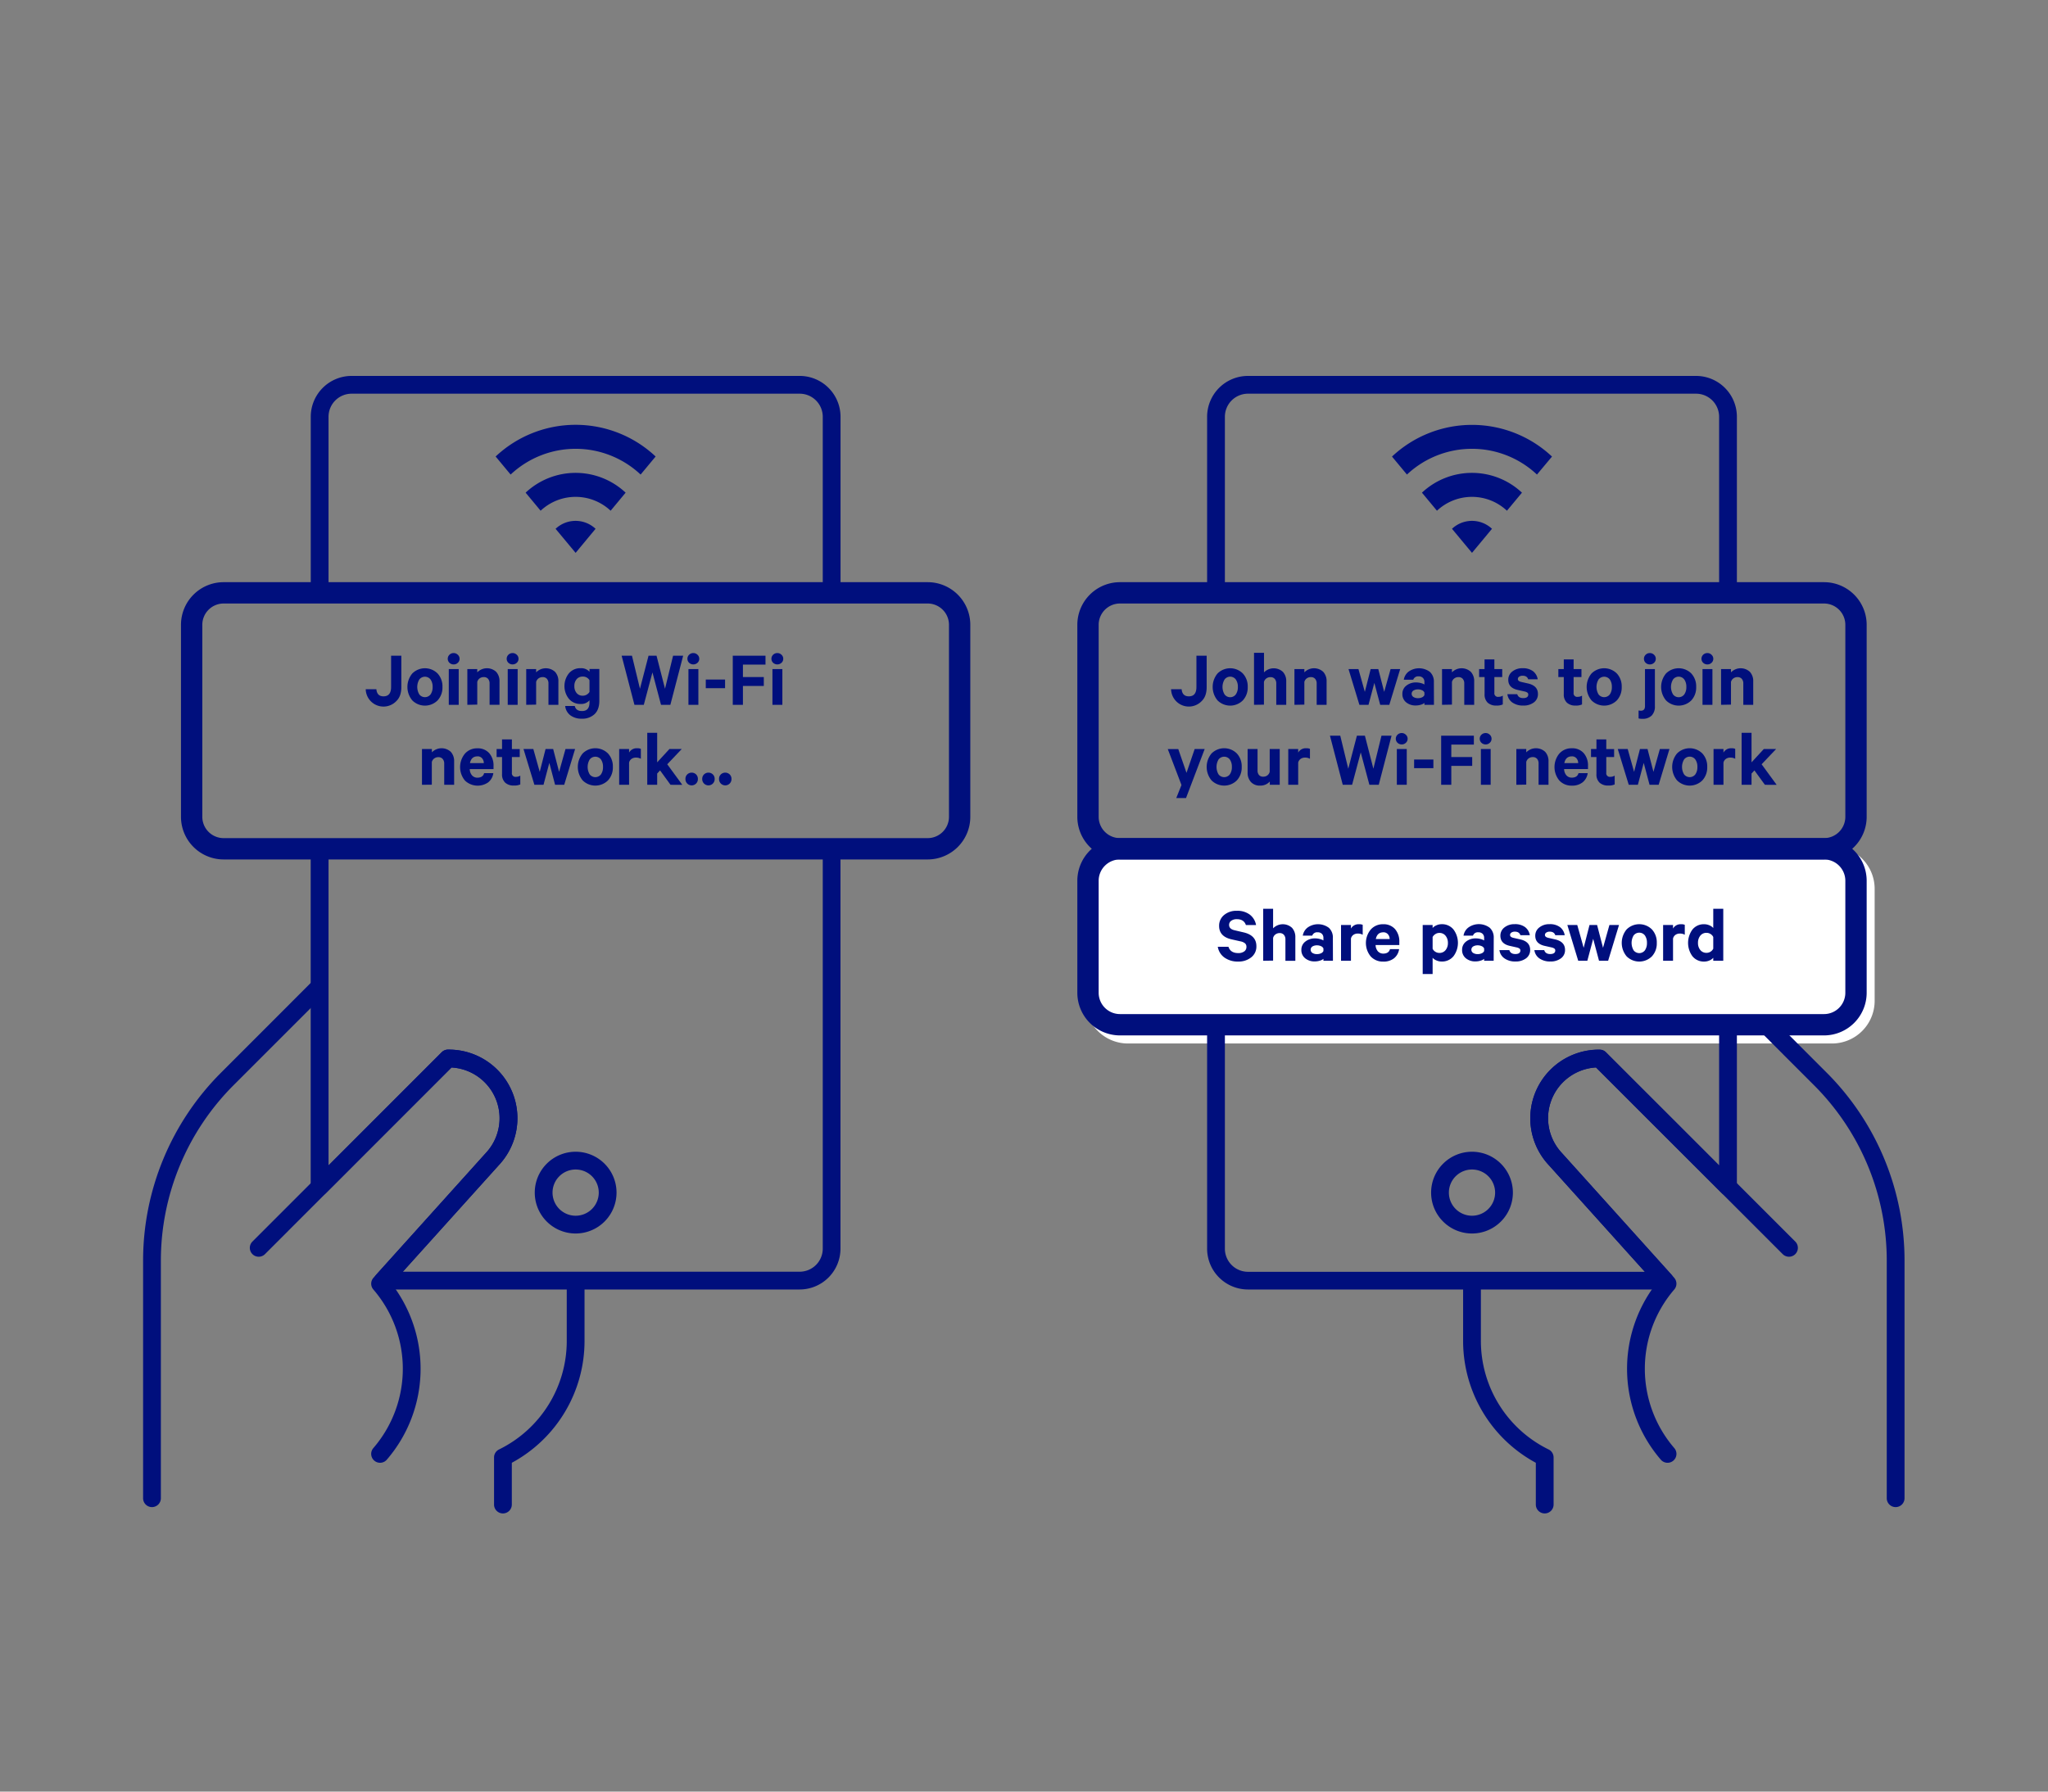 <svg id="OUTLINES" xmlns="http://www.w3.org/2000/svg" viewBox="0 0 1152 1008"><rect x="0" y="0" width="1152" height="1008" fill="#808080" stroke="none"/><defs><style>.cls-1{fill:#fff;}.cls-2{fill:#000f7d;}</style></defs><title>proximity-sharing</title><rect class="cls-1" x="616.49" y="482.1" width="432" height="99" rx="18" ry="18"/><path class="cls-1" d="M1030.49,587.1h-396a24,24,0,0,1-24-24v-63a24,24,0,0,1,24-24h396a24,24,0,0,1,24,24v63A24,24,0,0,1,1030.49,587.1Zm-396-99a12,12,0,0,0-12,12v63a12,12,0,0,0,12,12h396a12,12,0,0,0,12-12v-63a12,12,0,0,0-12-12Z"/><path class="cls-2" d="M1066.3,847.94a5,5,0,0,1-5-5V709.7a139.56,139.56,0,0,0-41.16-99.36l-30.25-30.26A5,5,0,0,1,997,573l30.25,30.26A149.5,149.5,0,0,1,1071.3,709.7V842.94A5,5,0,0,1,1066.3,847.94Z"/><path class="cls-2" d="M868.9,851.5a5,5,0,0,1-5-5V823A77.9,77.9,0,0,1,823,754.19V723.58a5,5,0,0,1,10,0v30.61a68,68,0,0,0,38.12,61.33A5,5,0,0,1,873.9,820v26.5A5,5,0,0,1,868.9,851.5Z"/><path class="cls-2" d="M828,694a23,23,0,1,1,23-23A23,23,0,0,1,828,694Zm0-36a13,13,0,1,0,13,13A13,13,0,0,0,828,658Z"/><path class="cls-2" d="M938,823a5,5,0,0,1-3.79-1.74,78.35,78.35,0,0,1-2.79-98.85l-60.29-67a38.59,38.59,0,0,1,28.26-64.88h.48a5,5,0,0,1,3.46,1.46L1009.9,698.6a5,5,0,0,1-7.07,7.07L897.77,600.6a28.59,28.59,0,0,0-19.28,48.07l63.22,70.22a5,5,0,0,1,.07,6.61,68.37,68.37,0,0,0,0,89.22A5,5,0,0,1,938,823Z"/><path class="cls-2" d="M972,338.55H684a5,5,0,0,1-5-5V234.5a23,23,0,0,1,23-23H954a23,23,0,0,1,23,23v99.05A5,5,0,0,1,972,338.55Zm-283-10H967V234.5a13,13,0,0,0-13-13H702a13,13,0,0,0-13,13Z"/><path class="cls-2" d="M936.44,725.5H702a23,23,0,0,1-23-23v-126a5,5,0,0,1,5-5H972a5,5,0,0,1,5,5v91.21a5,5,0,0,1-8.53,3.54l-33.23-33.2-37.51-37.5a28.6,28.6,0,0,0-19.23,48.07l61.66,68.48a5,5,0,0,1-3.71,8.35ZM689,581.55v121a13,13,0,0,0,13,13H925.21l-54.08-60.06a38.59,38.59,0,0,1,28.26-64.88,6.34,6.34,0,0,1,1,.08,5,5,0,0,1,3,1.43c12.44,12.45,25.92,25.92,39,38.95L967,655.69V581.55Zm211,9.06Zm-.07,0h0Zm0,0h0Z"/><path class="cls-2" d="M1026,483.55H630a24,24,0,0,1-24-24v-108a24,24,0,0,1,24-24h396a24,24,0,0,1,24,24v108A24,24,0,0,1,1026,483.55Zm-396-144a12,12,0,0,0-12,12v108a12,12,0,0,0,12,12h396a12,12,0,0,0,12-12v-108a12,12,0,0,0-12-12Z"/><path class="cls-2" d="M1026,582.55H630a24,24,0,0,1-24-24v-63a24,24,0,0,1,24-24h396a24,24,0,0,1,24,24v63A24,24,0,0,1,1026,582.55Zm-396-99a12,12,0,0,0-12,12v63a12,12,0,0,0,12,12h396a12,12,0,0,0,12-12v-63a12,12,0,0,0-12-12Z"/><path class="cls-2" d="M685,532.67H691q1.13,3.55,5.49,3.56a5.61,5.61,0,0,0,3.37-.92,3,3,0,0,0,1.26-2.55,2.52,2.52,0,0,0-.78-2,5.65,5.65,0,0,0-2.59-1.13l-5-1.12q-7-1.59-7-7.57a7.7,7.7,0,0,1,2.79-6.12,10.61,10.61,0,0,1,7.15-2.38,11.58,11.58,0,0,1,7.36,2.18,9.51,9.51,0,0,1,3.49,5.83h-5.72q-1.12-3.29-5.08-3.29a5.25,5.25,0,0,0-3.17.88,2.78,2.78,0,0,0-1.2,2.36q0,2.3,3.11,3l5,1.17q7.25,1.67,7.24,7.78a7.66,7.66,0,0,1-2.88,6.26A11.33,11.33,0,0,1,696.5,541a12.81,12.81,0,0,1-7.69-2.21A9.29,9.29,0,0,1,685,532.67Z"/><path class="cls-2" d="M710.54,540.55V511.3h5.58v11a7.64,7.64,0,0,1,10.65-.27,7.67,7.67,0,0,1,1.86,5.4v13.14h-5.58v-12a3.87,3.87,0,0,0-.83-2.59,3.08,3.08,0,0,0-2.45-1,3.81,3.81,0,0,0-2.32.75,3.43,3.43,0,0,0-1.33,2v12.74Z"/><path class="cls-2" d="M749.78,540.55h-5.35v-1.08a5,5,0,0,1-1.94,1,9.62,9.62,0,0,1-3,.45,8.11,8.11,0,0,1-5.33-1.76,5.86,5.86,0,0,1-2.14-4.77,5.67,5.67,0,0,1,2.23-4.63,8.57,8.57,0,0,1,5.56-1.8,10.12,10.12,0,0,1,2.61.36,6.34,6.34,0,0,1,2,.81v-1.49a3.1,3.1,0,0,0-.83-2.22,3.23,3.23,0,0,0-2.46-.88,2.86,2.86,0,0,0-3,1.89h-5.31a7.12,7.12,0,0,1,2.77-4.61,10.15,10.15,0,0,1,11.93.22,7.36,7.36,0,0,1,2.22,5.69Zm-5.35-5.49v-1.44a2.62,2.62,0,0,0-1.37-1.28,5.29,5.29,0,0,0-2.28-.47,4.81,4.81,0,0,0-2.5.62,2.16,2.16,0,0,0,0,3.69,4.67,4.67,0,0,0,2.52.63,5.29,5.29,0,0,0,2.28-.47A2.62,2.62,0,0,0,744.43,535.06Z"/><path class="cls-2" d="M766.52,520.34v5.58a5.34,5.34,0,0,0-2.79-.67,4.15,4.15,0,0,0-2.47.74,3.44,3.44,0,0,0-1.35,2.09v12.47h-5.58V520.43h5.58v2a4.86,4.86,0,0,1,4.5-2.43A4.64,4.64,0,0,1,766.52,520.34Z"/><path class="cls-2" d="M781.87,534H787a8,8,0,0,1-2.85,5.15,9.35,9.35,0,0,1-6.06,1.87,9.21,9.21,0,0,1-7.06-2.9,11.9,11.9,0,0,1,0-15.12,9,9,0,0,1,6.95-3,8.51,8.51,0,0,1,6.73,2.73,10.59,10.59,0,0,1,2.41,7.26v1.71H773.77a5.57,5.57,0,0,0,1.3,3.54,4,4,0,0,0,3.06,1.28Q781.19,536.5,781.87,534Zm-3.78-9.45q-3.42,0-4.19,3.78h7.79a4.09,4.09,0,0,0-1-2.72A3.31,3.31,0,0,0,778.09,524.53Z"/><path class="cls-2" d="M805.85,538.88V548h-5.58V520.43h5.58v1.67a5.89,5.89,0,0,1,2.12-1.48,7,7,0,0,1,2.92-.64,8.22,8.22,0,0,1,6.71,3,12.56,12.56,0,0,1,0,15,8.23,8.23,0,0,1-6.71,3,7,7,0,0,1-2.92-.63A5.78,5.78,0,0,1,805.85,538.88Zm0-11.7v6.62a4.07,4.07,0,0,0,1.53,1.69,4.18,4.18,0,0,0,2.25.65,4.3,4.3,0,0,0,3.51-1.58,6.14,6.14,0,0,0,1.31-4,6.25,6.25,0,0,0-1.31-4.07,4.31,4.31,0,0,0-3.51-1.6,4,4,0,0,0-2.23.66A4.39,4.39,0,0,0,805.85,527.18Z"/><path class="cls-2" d="M840.19,540.55h-5.36v-1.08a4.93,4.93,0,0,1-1.93,1,9.62,9.62,0,0,1-3,.45,8.16,8.16,0,0,1-5.34-1.76,5.85,5.85,0,0,1-2.13-4.77,5.69,5.69,0,0,1,2.22-4.63,8.57,8.57,0,0,1,5.56-1.8,10.12,10.12,0,0,1,2.61.36,6.34,6.34,0,0,1,2,.81v-1.49a3.1,3.1,0,0,0-.83-2.22,3.21,3.21,0,0,0-2.45-.88,2.86,2.86,0,0,0-3,1.89h-5.31a7.15,7.15,0,0,1,2.76-4.61A10.15,10.15,0,0,1,838,522a7.37,7.37,0,0,1,2.23,5.69Zm-5.36-5.49v-1.44a2.62,2.62,0,0,0-1.37-1.28,5.24,5.24,0,0,0-2.27-.47,4.78,4.78,0,0,0-2.5.62,2.15,2.15,0,0,0,0,3.69,4.67,4.67,0,0,0,2.52.63,5.24,5.24,0,0,0,2.27-.47A2.62,2.62,0,0,0,834.83,535.06Z"/><path class="cls-2" d="M843.43,534.56H849c.45,1.48,1.58,2.21,3.38,2.21s2.83-.66,2.83-2a1.31,1.31,0,0,0-.47-1.06,4.24,4.24,0,0,0-1.55-.65l-4-.9q-5.22-1.21-5.22-5.67a5.72,5.72,0,0,1,2.29-4.7,8.89,8.89,0,0,1,5.72-1.83,9.39,9.39,0,0,1,5.87,1.65,7.16,7.16,0,0,1,2.68,4.56h-5.31c-.42-1.31-1.47-2-3.15-2a3.44,3.44,0,0,0-1.87.5,1.55,1.55,0,0,0-.79,1.39c0,.76.6,1.28,1.8,1.58l4.14.94c3.57.87,5.36,2.83,5.36,5.85a5.68,5.68,0,0,1-2.32,4.77,9.55,9.55,0,0,1-5.92,1.76,10.32,10.32,0,0,1-6.12-1.69A6.73,6.73,0,0,1,843.43,534.56Z"/><path class="cls-2" d="M863.09,534.56h5.54c.45,1.48,1.57,2.21,3.37,2.21s2.84-.66,2.84-2a1.29,1.29,0,0,0-.48-1.06,4.16,4.16,0,0,0-1.55-.65l-4-.9q-5.22-1.21-5.22-5.67a5.73,5.73,0,0,1,2.3-4.7,8.86,8.86,0,0,1,5.71-1.83,9.37,9.37,0,0,1,5.87,1.65,7.12,7.12,0,0,1,2.68,4.56h-5.31c-.42-1.31-1.47-2-3.15-2a3.46,3.46,0,0,0-1.87.5,1.56,1.56,0,0,0-.79,1.39c0,.76.61,1.28,1.81,1.58l4.14.94c3.56.87,5.35,2.83,5.35,5.85a5.65,5.65,0,0,1-2.32,4.77,9.52,9.52,0,0,1-5.91,1.76,10.32,10.32,0,0,1-6.12-1.69A6.71,6.71,0,0,1,863.09,534.56Z"/><path class="cls-2" d="M898.37,520.43l3.33,12.83,3.6-12.83h5.4l-6.12,20.12h-5.13l-3.28-12.33-3.29,12.33h-5.13l-6.12-20.12h5.58l3.6,12.83,3.29-12.83Z"/><path class="cls-2" d="M931.94,530.51a10.58,10.58,0,0,1-2.74,7.56,10.09,10.09,0,0,1-14.22,0,11.82,11.82,0,0,1,0-15.16,10.09,10.09,0,0,1,14.22,0A10.65,10.65,0,0,1,931.94,530.51Zm-5.53,0a7.08,7.08,0,0,0-1.15-4.2,4,4,0,0,0-6.35,0,8.25,8.25,0,0,0,0,8.37,4,4,0,0,0,6.35,0A7,7,0,0,0,926.41,530.51Z"/><path class="cls-2" d="M947.69,520.34v5.58a5.34,5.34,0,0,0-2.79-.67,4.15,4.15,0,0,0-2.47.74,3.44,3.44,0,0,0-1.35,2.09v12.47H935.5V520.43h5.58v2a4.86,4.86,0,0,1,4.5-2.43A4.64,4.64,0,0,1,947.69,520.34Z"/><path class="cls-2" d="M963.71,540.55v-1.67a5.74,5.74,0,0,1-2.11,1.49,7.05,7.05,0,0,1-2.93.63,8.18,8.18,0,0,1-6.68-3,12.72,12.72,0,0,1,0-15,8.15,8.15,0,0,1,6.68-3,7.06,7.06,0,0,1,2.93.64,5.84,5.84,0,0,1,2.11,1.48V511.3h5.63v29.25Zm0-6.75v-6.62a4,4,0,0,0-1.53-1.68,4.1,4.1,0,0,0-2.25-.66,4.31,4.31,0,0,0-3.51,1.6,6.25,6.25,0,0,0-1.3,4.07,6.13,6.13,0,0,0,1.3,4,4.3,4.3,0,0,0,3.51,1.58,4.17,4.17,0,0,0,3.78-2.34Z"/><path class="cls-2" d="M658.73,387.78h5.94q.36,4,4.05,4c2.85,0,4.27-1.75,4.27-5.27V368.92h5.76v17.64c0,3.42-.9,6-2.7,7.78a10,10,0,0,1-17.32-6.56Z"/><path class="cls-2" d="M701.84,386.51a10.59,10.59,0,0,1-2.75,7.56,10.09,10.09,0,0,1-14.22,0,11.85,11.85,0,0,1,0-15.16,10.09,10.09,0,0,1,14.22,0A10.65,10.65,0,0,1,701.84,386.51Zm-5.54,0a7,7,0,0,0-1.15-4.2,3.94,3.94,0,0,0-6.34,0,8.19,8.19,0,0,0,0,8.37,3.94,3.94,0,0,0,6.34,0A7,7,0,0,0,696.3,386.51Z"/><path class="cls-2" d="M705.39,396.55V367.3H711v11a7.63,7.63,0,0,1,10.64-.27,7.63,7.63,0,0,1,1.87,5.4v13.14H717.9v-12a3.87,3.87,0,0,0-.83-2.59,3.07,3.07,0,0,0-2.45-1,3.78,3.78,0,0,0-2.32.74,3.43,3.43,0,0,0-1.33,2v12.74Z"/><path class="cls-2" d="M728.12,396.55V376.43h5.58v1.85a7.63,7.63,0,0,1,10.64-.27,7.68,7.68,0,0,1,1.87,5.4v13.14h-5.58v-12a3.82,3.82,0,0,0-.84-2.59,3.06,3.06,0,0,0-2.45-1,3.8,3.8,0,0,0-2.32.74,3.46,3.46,0,0,0-1.32,2v12.74Z"/><path class="cls-2" d="M775.28,376.43l3.33,12.83,3.6-12.83h5.4l-6.12,20.12h-5.13l-3.29-12.33-3.28,12.33h-5.13l-6.12-20.12h5.58l3.6,12.83L771,376.43Z"/><path class="cls-2" d="M806.6,396.55h-5.36v-1.08a4.93,4.93,0,0,1-1.93,1,9.62,9.62,0,0,1-3,.45,8.16,8.16,0,0,1-5.34-1.76,5.85,5.85,0,0,1-2.13-4.77,5.69,5.69,0,0,1,2.22-4.63,8.57,8.57,0,0,1,5.56-1.8,10.12,10.12,0,0,1,2.61.36,6.34,6.34,0,0,1,2,.81v-1.49a3.1,3.1,0,0,0-.83-2.22,3.21,3.21,0,0,0-2.45-.88,2.86,2.86,0,0,0-3,1.89h-5.31a7.15,7.15,0,0,1,2.76-4.61,10.15,10.15,0,0,1,11.93.22,7.37,7.37,0,0,1,2.23,5.69Zm-5.36-5.49v-1.44a2.62,2.62,0,0,0-1.37-1.28,5.24,5.24,0,0,0-2.27-.47,4.88,4.88,0,0,0-2.5.62,2.15,2.15,0,0,0,0,3.69,4.67,4.67,0,0,0,2.52.63,5.24,5.24,0,0,0,2.27-.47A2.62,2.62,0,0,0,801.24,391.06Z"/><path class="cls-2" d="M811.14,396.55V376.43h5.58v1.85a7.63,7.63,0,0,1,10.64-.27,7.63,7.63,0,0,1,1.87,5.4v13.14h-5.58v-12a3.87,3.87,0,0,0-.83-2.59,3.07,3.07,0,0,0-2.45-1,3.76,3.76,0,0,0-2.32.74,3.43,3.43,0,0,0-1.33,2v12.74Z"/><path class="cls-2" d="M835.08,390.47v-9.54H832v-4.5h3.06V371h5.53v5.44H845v4.5h-4.41v8.82a2,2,0,0,0,2.3,2.3,4.43,4.43,0,0,0,2.43-.67v4.94a7.87,7.87,0,0,1-3.6.64,6.93,6.93,0,0,1-4.91-1.63A6.33,6.33,0,0,1,835.08,390.47Z"/><path class="cls-2" d="M847.9,390.56h5.54c.45,1.48,1.57,2.21,3.37,2.21s2.84-.66,2.84-2a1.31,1.31,0,0,0-.47-1.06,4.3,4.3,0,0,0-1.56-.65l-4-.9q-5.22-1.21-5.22-5.67a5.73,5.73,0,0,1,2.3-4.7,8.86,8.86,0,0,1,5.71-1.83,9.42,9.42,0,0,1,5.88,1.65,7.17,7.17,0,0,1,2.67,4.57H859.6c-.42-1.32-1.47-2-3.15-2a3.4,3.4,0,0,0-1.86.5,1.55,1.55,0,0,0-.79,1.4c0,.75.6,1.27,1.8,1.57l4.14.94q5.35,1.32,5.35,5.85a5.67,5.67,0,0,1-2.31,4.77,9.49,9.49,0,0,1-5.92,1.76,10.32,10.32,0,0,1-6.12-1.69A6.74,6.74,0,0,1,847.9,390.56Z"/><path class="cls-2" d="M879.63,390.47v-9.54h-3.06v-4.5h3.06V371h5.53v5.44h4.41v4.5h-4.41v8.82a2,2,0,0,0,2.3,2.3,4.43,4.43,0,0,0,2.43-.67v4.94a7.87,7.87,0,0,1-3.6.64,6.93,6.93,0,0,1-4.91-1.63A6.29,6.29,0,0,1,879.63,390.47Z"/><path class="cls-2" d="M912.21,386.51a10.59,10.59,0,0,1-2.75,7.56,10.09,10.09,0,0,1-14.22,0,11.85,11.85,0,0,1,0-15.16,10.09,10.09,0,0,1,14.22,0A10.65,10.65,0,0,1,912.21,386.51Zm-5.54,0a7.08,7.08,0,0,0-1.14-4.2,4,4,0,0,0-6.35,0,8.19,8.19,0,0,0,0,8.37,4,4,0,0,0,6.35,0A7,7,0,0,0,906.67,386.51Z"/><path class="cls-2" d="M930.88,376.43v20.93a7.16,7.16,0,0,1-1.8,5.22,7,7,0,0,1-5.22,1.84,7.49,7.49,0,0,1-2.16-.22v-4.46a12.17,12.17,0,0,0,1.22.14c1.59,0,2.38-.85,2.38-2.57V376.43Zm.5-5.8a3,3,0,0,1-1,2.29,3.26,3.26,0,0,1-2.32.9,3.3,3.3,0,0,1-2.36-.9,3.14,3.14,0,0,1,0-4.56,3.3,3.3,0,0,1,2.34-.93,3.24,3.24,0,0,1,2.32.93A3,3,0,0,1,931.38,370.63Z"/><path class="cls-2" d="M954.1,386.51a10.58,10.58,0,0,1-2.74,7.56,10.09,10.09,0,0,1-14.22,0,11.82,11.82,0,0,1,0-15.16,10.09,10.09,0,0,1,14.22,0A10.65,10.65,0,0,1,954.1,386.51Zm-5.53,0a7,7,0,0,0-1.15-4.2,3.94,3.94,0,0,0-6.34,0,8.19,8.19,0,0,0,0,8.37,3.94,3.94,0,0,0,6.34,0A7,7,0,0,0,948.57,386.51Z"/><path class="cls-2" d="M963.73,370.63a3,3,0,0,1-1,2.29,3.22,3.22,0,0,1-2.31.9,3.32,3.32,0,0,1-2.37-.9,3.15,3.15,0,0,1,0-4.56,3.3,3.3,0,0,1,2.34-.93,3.2,3.2,0,0,1,2.31.93A3,3,0,0,1,963.73,370.63Zm-.49,5.8v20.12h-5.58V376.43Z"/><path class="cls-2" d="M968.1,396.55V376.43h5.58v1.85a7.63,7.63,0,0,1,10.64-.27,7.68,7.68,0,0,1,1.87,5.4v13.14h-5.58v-12a3.82,3.82,0,0,0-.84-2.59,3.06,3.06,0,0,0-2.45-1,3.8,3.8,0,0,0-2.32.74,3.46,3.46,0,0,0-1.32,2v12.74Z"/><path class="cls-2" d="M667.14,449h-5.49l2.93-7.33-7.7-20.21h5.9l4.63,13.37L672,421.43h5.63Z"/><path class="cls-2" d="M698.46,431.51a10.62,10.62,0,0,1-2.74,7.57,10.12,10.12,0,0,1-14.22,0,11.84,11.84,0,0,1,0-15.17,10.09,10.09,0,0,1,14.22,0A10.67,10.67,0,0,1,698.46,431.51Zm-5.53,0a7.08,7.08,0,0,0-1.15-4.2,4,4,0,0,0-6.35,0,8.25,8.25,0,0,0,0,8.37,4,4,0,0,0,6.35,0A7,7,0,0,0,692.93,431.51Z"/><path class="cls-2" d="M719.84,421.43v20.12h-5.58v-1.84a7,7,0,0,1-5.4,2.29,6.68,6.68,0,0,1-5.2-2,7.6,7.6,0,0,1-1.87-5.39V421.43h5.58v12a3.88,3.88,0,0,0,.81,2.61,3,3,0,0,0,2.43.94,3.7,3.7,0,0,0,2.3-.74,3.47,3.47,0,0,0,1.3-2.05V421.43Z"/><path class="cls-2" d="M736.85,421.34v5.58a5.34,5.34,0,0,0-2.79-.67,4.18,4.18,0,0,0-2.48.74,3.44,3.44,0,0,0-1.35,2.09v12.47h-5.58V421.43h5.58v2a4.85,4.85,0,0,1,4.5-2.44A4.69,4.69,0,0,1,736.85,421.34Z"/><path class="cls-2" d="M763.26,413.92h4.5l4.77,18.58,4.55-18.58h5.67l-7.2,27.63h-5.27l-4.86-18.22-4.86,18.22H755.3l-7.2-27.63h5.8l4.5,18.58Z"/><path class="cls-2" d="M791.79,415.63a3,3,0,0,1-1,2.29,3.22,3.22,0,0,1-2.31.91,3.33,3.33,0,0,1-2.37-.91,3.15,3.15,0,0,1,0-4.56,3.3,3.3,0,0,1,2.34-.93,3.2,3.2,0,0,1,2.31.93A3,3,0,0,1,791.79,415.63Zm-.49,5.8v20.12h-5.58V421.43Z"/><path class="cls-2" d="M795.44,432.19v-4.86h10.84v4.86Z"/><path class="cls-2" d="M816.36,441.55h-5.71V413.92h18.4v5H816.36v7h11.75v5H816.36Z"/><path class="cls-2" d="M839,415.63a3,3,0,0,1-1,2.29,3.25,3.25,0,0,1-2.32.91,3.31,3.31,0,0,1-2.36-.91,3.14,3.14,0,0,1,0-4.56,3.3,3.3,0,0,1,2.34-.93,3.22,3.22,0,0,1,2.32.93A3,3,0,0,1,839,415.63Zm-.5,5.8v20.12H833V421.43Z"/><path class="cls-2" d="M852.94,441.55V421.43h5.58v1.85a7.64,7.64,0,0,1,10.65-.27,7.67,7.67,0,0,1,1.86,5.4v13.14h-5.58v-12a3.82,3.82,0,0,0-.83-2.59,3.06,3.06,0,0,0-2.45-1,3.81,3.81,0,0,0-2.32.75,3.47,3.47,0,0,0-1.33,2v12.74Z"/><path class="cls-2" d="M887.91,435h5.17a8,8,0,0,1-2.85,5.15,9.35,9.35,0,0,1-6.06,1.87,9.21,9.21,0,0,1-7.06-2.9,11.9,11.9,0,0,1,0-15.12,9,9,0,0,1,7-3,8.5,8.5,0,0,1,6.73,2.73,10.54,10.54,0,0,1,2.41,7.26v1.71H879.81a5.57,5.57,0,0,0,1.3,3.54,4,4,0,0,0,3.06,1.28Q887.23,437.5,887.91,435Zm-3.78-9.45q-3.42,0-4.19,3.78h7.79a4.09,4.09,0,0,0-1-2.72A3.31,3.31,0,0,0,884.13,425.53Z"/><path class="cls-2" d="M898,435.47v-9.54h-3.06v-4.5H898V416h5.53v5.44h4.41v4.5h-4.41v8.82a2,2,0,0,0,2.3,2.3,4.35,4.35,0,0,0,2.43-.67v4.95a8,8,0,0,1-3.6.63,6.93,6.93,0,0,1-4.91-1.63A6.29,6.29,0,0,1,898,435.47Z"/><path class="cls-2" d="M926.74,421.43l3.33,12.83,3.6-12.83h5.4L933,441.55h-5.13l-3.28-12.33-3.29,12.33h-5.13L910,421.43h5.58l3.6,12.83,3.29-12.83Z"/><path class="cls-2" d="M960.31,431.51a10.62,10.62,0,0,1-2.74,7.57,10.12,10.12,0,0,1-14.22,0,11.84,11.84,0,0,1,0-15.17,10.09,10.09,0,0,1,14.22,0A10.67,10.67,0,0,1,960.31,431.51Zm-5.53,0a7,7,0,0,0-1.15-4.2,3.94,3.94,0,0,0-6.34,0,8.19,8.19,0,0,0,0,8.37,4,4,0,0,0,6.34,0A7,7,0,0,0,954.78,431.51Z"/><path class="cls-2" d="M976.06,421.34v5.58a5.34,5.34,0,0,0-2.79-.67,4.15,4.15,0,0,0-2.47.74,3.44,3.44,0,0,0-1.35,2.09v12.47h-5.58V421.43h5.58v2A4.85,4.85,0,0,1,974,421,4.64,4.64,0,0,1,976.06,421.34Z"/><path class="cls-2" d="M992.76,441.55l-5.9-8.1-1.62,1.76v6.34h-5.58V412.3h5.58v16.61l6.89-7.48h6.93L990.91,430l8.46,11.57Z"/><path class="cls-2" d="M85.49,847.94a5,5,0,0,1-5-5V709.7a149.54,149.54,0,0,1,44.09-106.43L175,552.81a5,5,0,0,1,7.07,7.07l-50.46,50.46A139.61,139.61,0,0,0,90.49,709.7V842.94A5,5,0,0,1,85.49,847.94Z"/><path class="cls-2" d="M282.9,851.5a5,5,0,0,1-5-5V820a5,5,0,0,1,2.78-4.48,68,68,0,0,0,38.12-61.33V725a5,5,0,0,1,10,0v29.19A77.91,77.91,0,0,1,287.9,823V846.5A5,5,0,0,1,282.9,851.5Z"/><path class="cls-2" d="M521.8,483.55h-396a24,24,0,0,1-24-24v-108a24,24,0,0,1,24-24h396a24,24,0,0,1,24,24v108A24,24,0,0,1,521.8,483.55Zm-396-144a12,12,0,0,0-12,12v108a12,12,0,0,0,12,12h396a12,12,0,0,0,12-12v-108a12,12,0,0,0-12-12Z"/><path class="cls-2" d="M205.77,387.78h5.94q.36,4,4,4c2.85,0,4.28-1.75,4.28-5.27V368.92h5.76v17.64c0,3.42-.9,6-2.7,7.78a10,10,0,0,1-17.33-6.56Z"/><path class="cls-2" d="M248.88,386.51a10.58,10.58,0,0,1-2.74,7.56,10.09,10.09,0,0,1-14.22,0,11.82,11.82,0,0,1,0-15.16,10.09,10.09,0,0,1,14.22,0A10.65,10.65,0,0,1,248.88,386.51Zm-5.53,0a7.08,7.08,0,0,0-1.15-4.2,4,4,0,0,0-6.35,0,8.25,8.25,0,0,0,0,8.37,4,4,0,0,0,6.35,0A7,7,0,0,0,243.35,386.51Z"/><path class="cls-2" d="M258.51,370.63a3,3,0,0,1-1,2.29,3.22,3.22,0,0,1-2.31.9,3.32,3.32,0,0,1-2.37-.9,3.15,3.15,0,0,1,0-4.56,3.29,3.29,0,0,1,2.34-.93,3.2,3.2,0,0,1,2.31.93A3,3,0,0,1,258.51,370.63Zm-.49,5.8v20.12h-5.58V376.43Z"/><path class="cls-2" d="M262.88,396.55V376.43h5.58v1.85A7.63,7.63,0,0,1,279.1,378a7.68,7.68,0,0,1,1.87,5.4v13.14h-5.58v-12a3.82,3.82,0,0,0-.84-2.59,3.06,3.06,0,0,0-2.45-1,3.8,3.8,0,0,0-2.32.74,3.46,3.46,0,0,0-1.32,2v12.74Z"/><path class="cls-2" d="M291.67,370.63a3,3,0,0,1-1,2.29,3.49,3.49,0,0,1-4.68,0,3.14,3.14,0,0,1,0-4.56,3.3,3.3,0,0,1,2.34-.93,3.24,3.24,0,0,1,2.32.93A3,3,0,0,1,291.67,370.63Zm-.49,5.8v20.12H285.6V376.43Z"/><path class="cls-2" d="M296,396.55V376.43h5.58v1.85a7.63,7.63,0,0,1,10.64-.27,7.63,7.63,0,0,1,1.87,5.4v13.14h-5.58v-12a3.87,3.87,0,0,0-.83-2.59,3.07,3.07,0,0,0-2.45-1,3.76,3.76,0,0,0-2.32.74,3.43,3.43,0,0,0-1.33,2v12.74Z"/><path class="cls-2" d="M331.59,395.2V394a6.05,6.05,0,0,1-4.95,2.07,8.28,8.28,0,0,1-6.66-2.93,11.49,11.49,0,0,1,0-14.26,8.28,8.28,0,0,1,6.66-2.93,6.2,6.2,0,0,1,4.95,2v-1.58h5.53v17.91c0,3.33-.9,5.85-2.7,7.54a10,10,0,0,1-7.15,2.54,10.38,10.38,0,0,1-6.41-1.88,7.55,7.55,0,0,1-2.95-5.27h5.4q.68,2.84,4,2.84Q331.59,400.11,331.59,395.2Zm0-5.9v-6.57a4.15,4.15,0,0,0-3.78-2.06,4.31,4.31,0,0,0-3.47,1.48,5.78,5.78,0,0,0-1.26,3.87,5.85,5.85,0,0,0,1.26,3.89,4.27,4.27,0,0,0,3.47,1.51,4.23,4.23,0,0,0,2.23-.61A4.32,4.32,0,0,0,331.59,389.3Z"/><path class="cls-2" d="M364.8,368.92h4.5l4.77,18.58,4.54-18.58h5.67l-7.2,27.63h-5.26L367,378.32l-4.86,18.23h-5.27l-7.2-27.63h5.81l4.5,18.58Z"/><path class="cls-2" d="M393.33,370.63a3,3,0,0,1-1,2.29,3.49,3.49,0,0,1-4.68,0,3.14,3.14,0,0,1,0-4.56,3.3,3.3,0,0,1,2.34-.93,3.24,3.24,0,0,1,2.32.93A3,3,0,0,1,393.33,370.63Zm-.5,5.8v20.12h-5.58V376.43Z"/><path class="cls-2" d="M397,387.19v-4.86h10.85v4.86Z"/><path class="cls-2" d="M417.9,396.55h-5.72V368.92h18.41v5H417.9v7h11.74v5H417.9Z"/><path class="cls-2" d="M440.58,370.63a3,3,0,0,1-1,2.29,3.49,3.49,0,0,1-4.68,0,3.14,3.14,0,0,1,0-4.56,3.3,3.3,0,0,1,2.34-.93,3.24,3.24,0,0,1,2.32.93A3,3,0,0,1,440.58,370.63Zm-.5,5.8v20.12H434.5V376.43Z"/><path class="cls-2" d="M237.36,441.55V421.43h5.58v1.85a7.63,7.63,0,0,1,10.64-.27,7.63,7.63,0,0,1,1.87,5.4v13.14h-5.58v-12A3.87,3.87,0,0,0,249,427a3.08,3.08,0,0,0-2.45-1,3.77,3.77,0,0,0-2.32.75,3.43,3.43,0,0,0-1.33,2v12.74Z"/><path class="cls-2" d="M272.32,435h5.18a8,8,0,0,1-2.86,5.15,10.35,10.35,0,0,1-13.12-1,11.88,11.88,0,0,1,0-15.12,9,9,0,0,1,6.95-3,8.51,8.51,0,0,1,6.73,2.73,10.59,10.59,0,0,1,2.41,7.26v1.71H264.23a5.52,5.52,0,0,0,1.3,3.54,4,4,0,0,0,3.06,1.28Q271.65,437.5,272.32,435Zm-3.78-9.45q-3.42,0-4.18,3.78h7.79a4.15,4.15,0,0,0-1-2.72A3.31,3.31,0,0,0,268.54,425.53Z"/><path class="cls-2" d="M282.4,435.47v-9.54h-3.06v-4.5h3.06V416h5.54v5.44h4.41v4.5h-4.41v8.82a2,2,0,0,0,2.29,2.3,4.35,4.35,0,0,0,2.43-.67v4.95a8,8,0,0,1-3.6.63,6.91,6.91,0,0,1-4.9-1.63A6.3,6.3,0,0,1,282.4,435.47Z"/><path class="cls-2" d="M311.16,421.43l3.33,12.83,3.6-12.83h5.4l-6.12,20.12h-5.13L309,429.22l-3.28,12.33h-5.13l-6.12-20.12H300l3.6,12.83,3.28-12.83Z"/><path class="cls-2" d="M344.73,431.51a10.63,10.63,0,0,1-2.75,7.57,10.12,10.12,0,0,1-14.22,0,11.87,11.87,0,0,1,0-15.17,10.09,10.09,0,0,1,14.22,0A10.67,10.67,0,0,1,344.73,431.51Zm-5.54,0a7.08,7.08,0,0,0-1.14-4.2,4,4,0,0,0-6.35,0,8.19,8.19,0,0,0,0,8.37,4,4,0,0,0,6.35,0A7,7,0,0,0,339.19,431.51Z"/><path class="cls-2" d="M360.48,421.34v5.58a5.34,5.34,0,0,0-2.79-.67,4.18,4.18,0,0,0-2.48.74,3.44,3.44,0,0,0-1.35,2.09v12.47h-5.58V421.43h5.58v2a4.85,4.85,0,0,1,4.5-2.44A4.69,4.69,0,0,1,360.48,421.34Z"/><path class="cls-2" d="M377.17,441.55l-5.89-8.1-1.62,1.76v6.34h-5.58V412.3h5.58v16.61l6.88-7.48h6.93L375.33,430l8.46,11.57Z"/><path class="cls-2" d="M386.56,440.83a3.51,3.51,0,0,1-1-2.57,3.45,3.45,0,0,1,1-2.54,3.59,3.59,0,0,1,5,0,3.44,3.44,0,0,1,1,2.54,3.5,3.5,0,0,1-1,2.57,3.51,3.51,0,0,1-5,0Z"/><path class="cls-2" d="M396,440.83a3.51,3.51,0,0,1-1-2.57,3.45,3.45,0,0,1,1-2.54,3.59,3.59,0,0,1,5,0,3.44,3.44,0,0,1,1,2.54,3.5,3.5,0,0,1-1,2.57,3.51,3.51,0,0,1-5,0Z"/><path class="cls-2" d="M405.46,440.83a3.51,3.51,0,0,1-1-2.57,3.45,3.45,0,0,1,1-2.54,3.59,3.59,0,0,1,5,0,3.44,3.44,0,0,1,1,2.54,3.5,3.5,0,0,1-1,2.57,3.51,3.51,0,0,1-5,0Z"/><path class="cls-2" d="M323.8,694a23,23,0,1,1,23-23A23,23,0,0,1,323.8,694Zm0-36a13,13,0,1,0,13,13A13,13,0,0,0,323.8,658Z"/><path class="cls-2" d="M213.8,823a5,5,0,0,1-3.79-8.27,68.33,68.33,0,0,0,0-89.22,5,5,0,0,1,.07-6.61l63.16-70.14A28.6,28.6,0,0,0,254,600.6L149,705.67a5,5,0,0,1-7.07-7.07L248.47,592a5,5,0,0,1,3.46-1.46h.48a38.59,38.59,0,0,1,28.19,65L220.38,722.4a78.35,78.35,0,0,1-2.79,98.85A5,5,0,0,1,213.8,823Z"/><path class="cls-2" d="M467.8,338.55h-288a5,5,0,0,1-5-5V234.5a23,23,0,0,1,23-23h252a23,23,0,0,1,23,23v99.05A5,5,0,0,1,467.8,338.55Zm-283-10h278V234.5a13,13,0,0,0-13-13h-252a13,13,0,0,0-13,13Z"/><path class="cls-2" d="M449.8,725.5H215.36a5,5,0,0,1-3.72-8.35l61.6-68.4A28.6,28.6,0,0,0,254,600.6l-70.69,70.7a5,5,0,0,1-8.54-3.54V477.55a5,5,0,0,1,5-5h288a5,5,0,0,1,5,5v225A23,23,0,0,1,449.8,725.5Zm-223.21-10H449.8a13,13,0,0,0,13-13V482.55h-278V655.69L248.47,592a5,5,0,0,1,3.46-1.46h.48a38.59,38.59,0,0,1,28.19,65Z"/><path class="cls-2" d="M791.41,267a53.38,53.38,0,0,1,73.13,0L873,256.88a65.7,65.7,0,0,0-90,0Z"/><path class="cls-2" d="M799.85,277.19l8.44,10.16a28.74,28.74,0,0,1,39.37,0l8.44-10.16a41.07,41.07,0,0,0-56.25,0Z"/><path class="cls-2" d="M828,311.05l11.24-13.53a16.38,16.38,0,0,0-22.49,0Z"/><path class="cls-2" d="M287.23,267a53.37,53.37,0,0,1,73.12,0l8.44-10.16a65.7,65.7,0,0,0-90,0Z"/><path class="cls-2" d="M295.66,277.19l8.44,10.16a28.75,28.75,0,0,1,39.38,0l8.43-10.16a41.07,41.07,0,0,0-56.25,0Z"/><path class="cls-2" d="M323.79,311.05,335,297.52a16.37,16.37,0,0,0-22.48,0Z"/></svg>